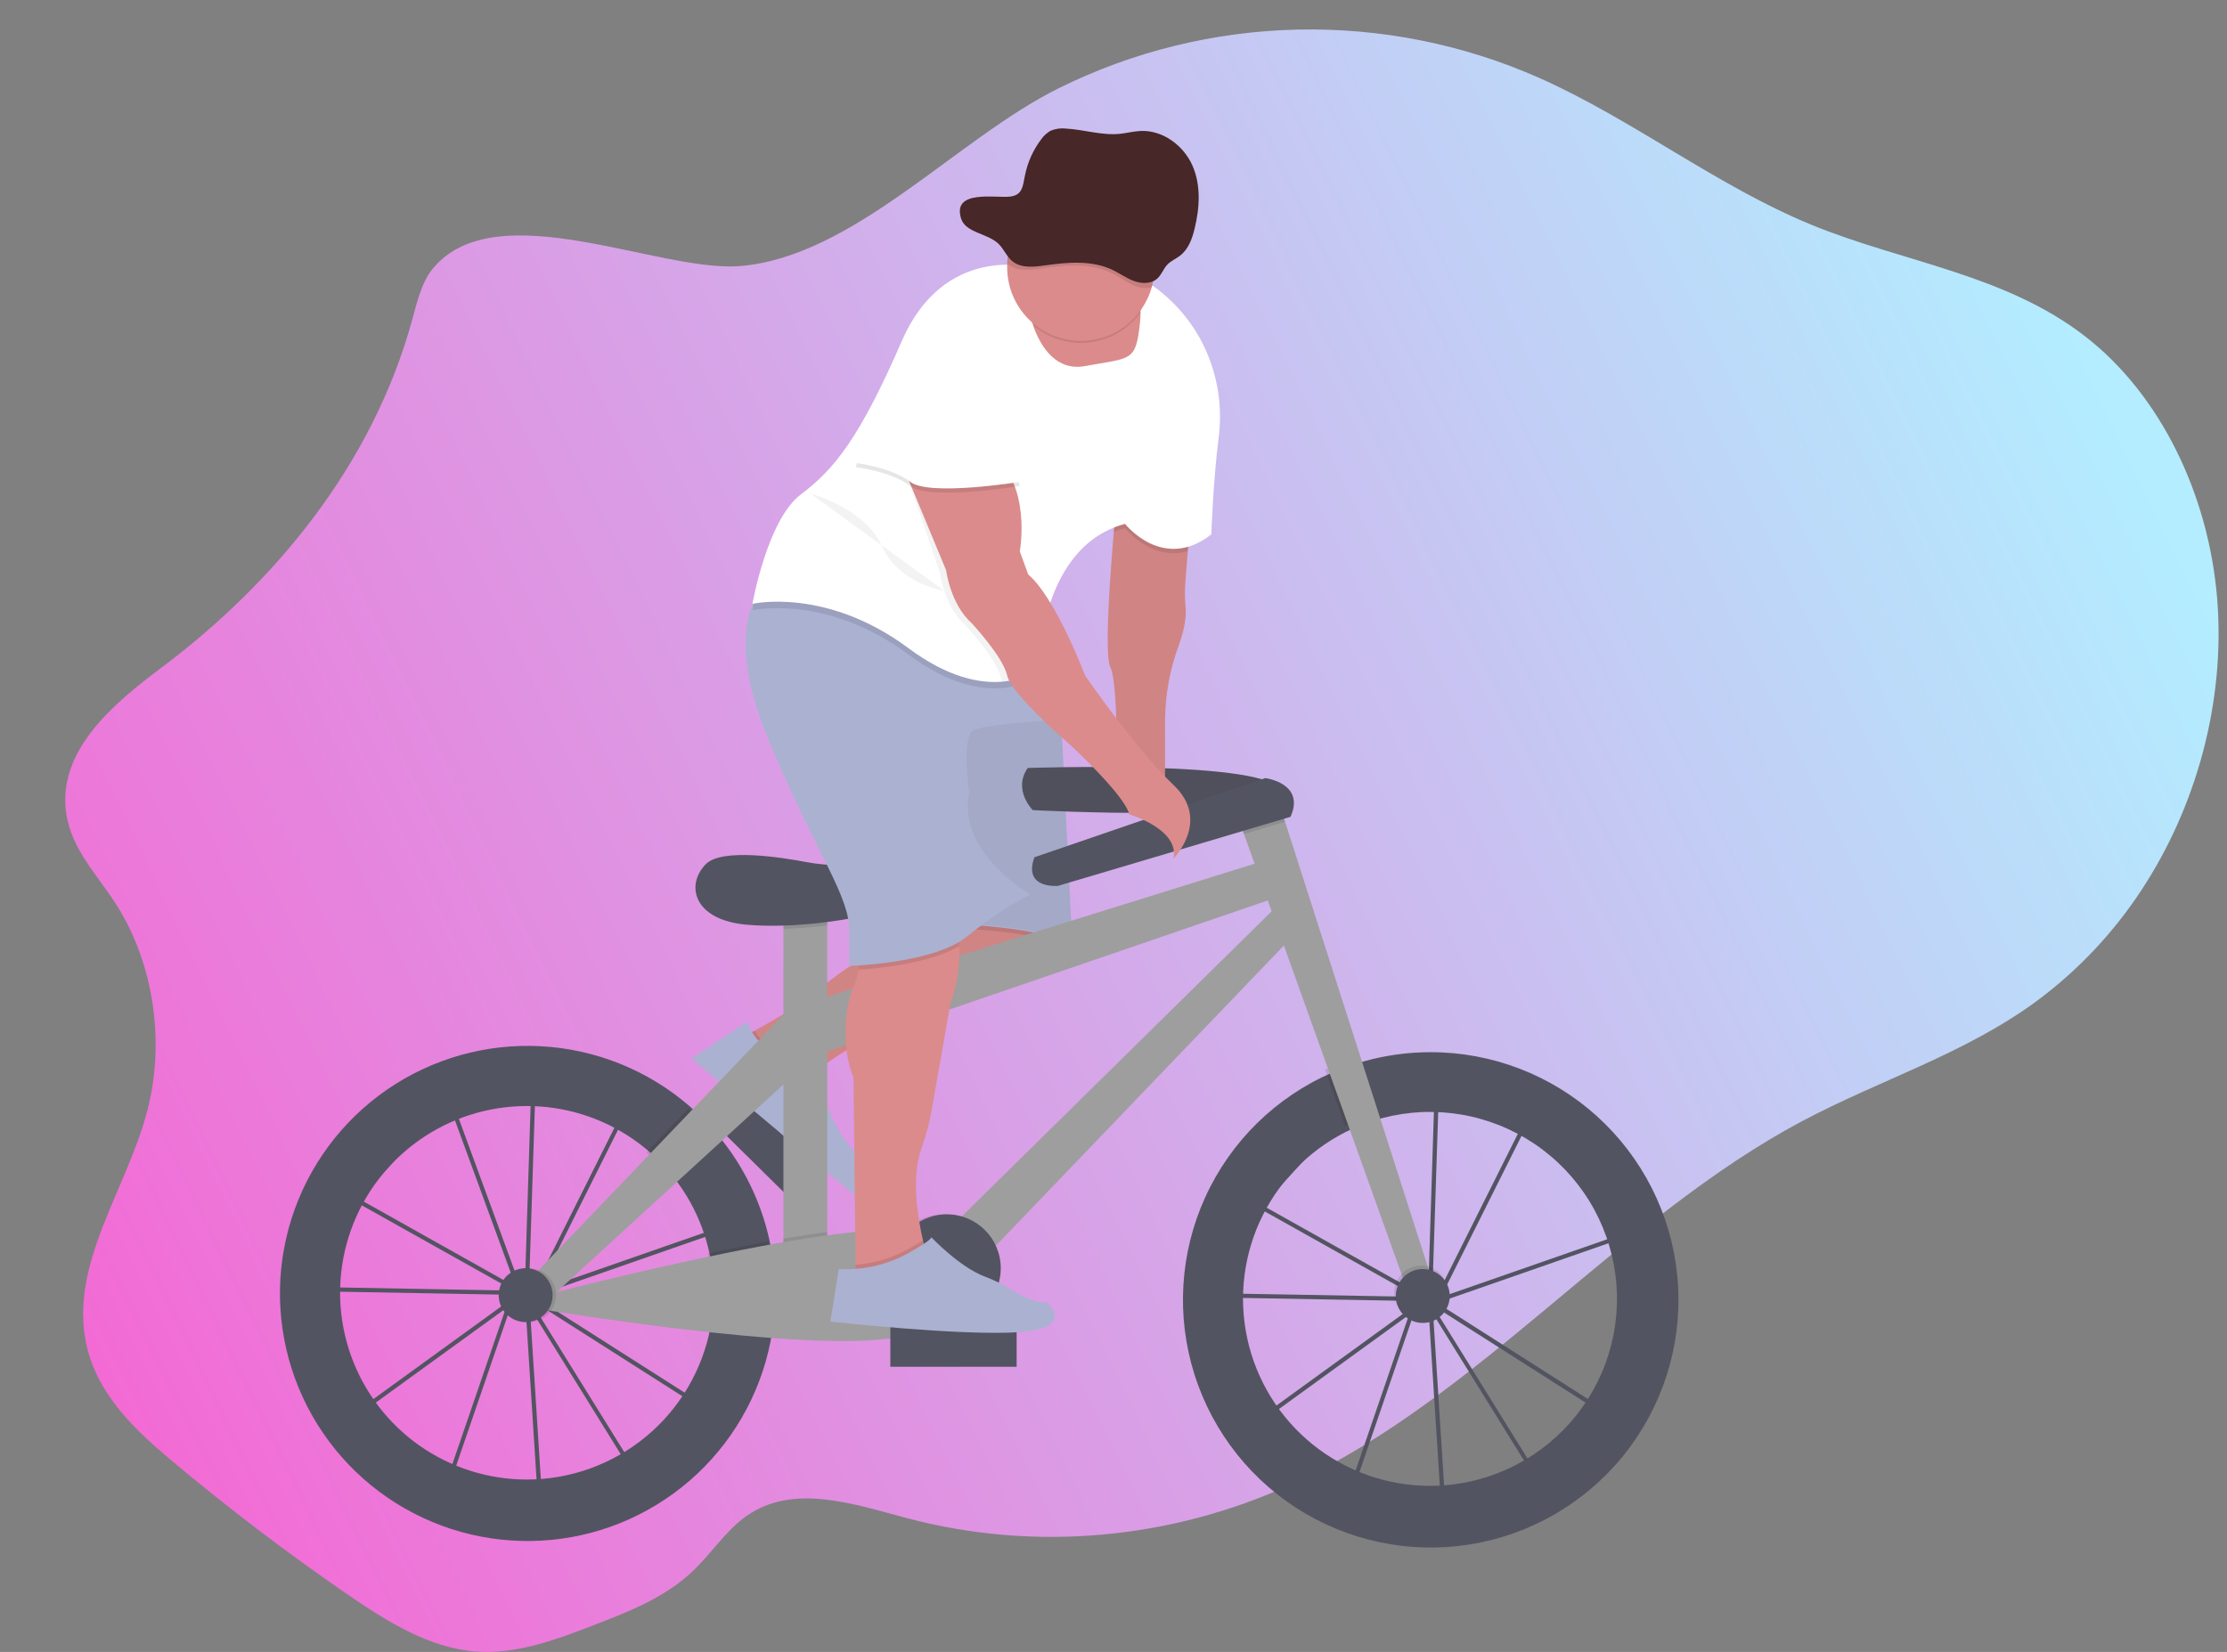 <svg width="1058" height="785" viewBox="0 0 1058 785" fill="none" xmlns="http://www.w3.org/2000/svg">
<rect x="0" y="0" width="1058" height="785" fill="#808080" stroke="none"/>
<g id="bike 1">
<g clip-path="url(#clip0)">
<path id="Vector" d="M205.844 127.377C200.363 133.909 198.252 143.092 195.892 151.726C176.887 221.304 130.056 277.27 76.723 317.245C54.138 334.178 26.641 356.886 31.582 387.246C34.243 403.551 45.916 415.553 54.588 428.832C72.782 456.638 78.684 494.433 70.011 527.72C60.149 565.593 32.582 600.933 41.114 639.228C46.376 662.801 64.24 679.577 81.414 693.996C108.207 716.475 135.854 737.533 164.354 757.17C183.459 770.332 203.784 783.139 226.049 784.809C245.654 786.283 264.858 778.965 283.473 771.746C299.737 765.431 316.411 758.86 329.544 746.209C338.116 737.949 344.948 727.292 354.47 720.534C376.835 704.662 405.562 714.72 431.209 721.517C491.723 737.467 556.489 731.643 614.073 705.075C702.404 664.314 769.73 578.715 856.131 532.788C893.28 513.036 933.69 500.778 968.088 475.339C987.467 460.855 1004.12 443.158 1017.3 423.047C1043.31 383.651 1057.37 333.422 1053.31 284.253C1049.25 235.084 1026.49 187.703 990.753 159.947C952.494 130.235 904.173 124.686 860.642 106.849C815.691 88.423 775.702 56.757 731.181 36.986C695.156 21.031 655.95 13.2 616.441 14.065C576.932 14.93 538.121 24.47 502.856 41.985C454.404 66.049 405.292 122.191 351.329 126.454C312.88 129.4 235.871 91.605 205.844 127.377Z" fill="url(#paint0_linear)"/>
<g id="right-wheel">
<path id="Vector_2" d="M684.847 718.78L678.587 620.88L678.457 620.67L672.137 622.87L643.047 707.68L596.797 674.88L670.487 621.47L670.557 621.26L670.977 621.11L675.727 617.66L598.487 574.35L579.557 595.15L582.557 614.65L671.357 616.23V618.23L580.877 616.61L577.477 594.5L603.367 566.05L642.087 520.88L642.777 522.75L650.977 513.75L681.517 519.22V518.01L683.517 518.07V519.58L728.877 527.7L686.547 612.35L680.377 616.82V617.32V617.88L778.187 583.8L766.577 675.01L683.577 622.14L680.657 620.5L729.597 699.39L684.847 718.78ZM680.847 624.44L686.697 715.82L726.747 698.44L680.847 624.44ZM600.277 674.88L642.067 704.51L669.407 624.77L600.277 674.88ZM682.597 619.22L684.687 620.39L765.037 671.59L775.837 586.72L682.597 619.22ZM675.497 612.02L678.007 616.07L678.447 615.75L681.447 521.22L651.707 515.88L643.547 524.88L675.497 612.02ZM600.107 572.97L674.947 614.97L673.647 612.84L642.067 526.57L604.867 567.45L600.107 572.97ZM683.477 521.58L680.477 614.27L684.997 610.99L725.907 529.17L683.477 521.58Z" fill="#535461"/>
<path id="Vector_3" d="M679.757 500C669.144 499.988 658.578 501.415 648.347 504.24C643.071 505.695 637.904 507.523 632.887 509.71C606.157 521.297 584.674 542.387 572.594 568.898C560.514 595.41 558.697 625.459 567.492 653.233C576.287 681.008 595.071 704.533 620.209 719.259C645.348 733.984 675.054 738.863 703.582 732.952C732.109 727.04 757.431 710.759 774.648 687.257C791.865 663.755 799.754 634.702 796.789 605.72C793.823 576.738 780.215 549.885 758.595 530.356C736.975 510.828 708.881 500.012 679.747 500H679.757ZM679.357 706.09C659.076 706.082 639.408 699.137 623.62 686.407C607.831 673.678 596.872 655.931 592.562 636.113C588.252 616.295 590.851 595.599 599.928 577.463C609.004 559.326 624.011 544.84 642.457 536.41C647.149 534.262 652.021 532.532 657.017 531.24C669.229 528.07 681.977 527.537 694.411 529.678C706.845 531.818 718.681 536.581 729.13 543.652C739.58 550.722 748.404 559.937 755.015 570.683C761.627 581.429 765.873 593.46 767.473 605.975C769.073 618.49 767.989 631.202 764.293 643.265C760.598 655.329 754.375 666.467 746.04 675.939C737.704 685.41 727.447 692.998 715.951 698.196C704.455 703.395 691.984 706.086 679.367 706.09H679.357Z" fill="#535461"/>
</g>
<g id="left-wheel">
<path id="Vector_4" d="M255.725 715.778L249.455 617.838L249.325 617.628L243.005 619.828L213.925 704.678L167.675 671.888L241.345 618.478L241.415 618.268L241.835 618.118L246.585 614.668L169.345 571.358L150.425 592.158L153.425 611.658L242.245 613.278V615.278L151.765 613.658L148.345 591.518L174.245 563.058L212.995 517.858L213.685 519.728L221.885 510.728L252.345 516.188V514.978L254.345 515.038V516.548L299.705 524.668L257.415 609.278L251.245 613.748V614.248V614.808L349.045 580.728L337.435 671.938L254.435 619.068L251.515 617.428L300.455 696.308L255.725 715.778ZM251.725 621.438L257.575 712.818L297.625 695.438L251.725 621.438ZM171.145 671.868L212.935 701.498L240.275 621.758L171.145 671.868ZM253.465 616.208L255.555 617.378L335.905 668.578L346.705 583.708L253.465 616.208ZM246.365 609.008L248.875 613.058L249.315 612.738L252.315 518.208L222.575 512.888L214.415 521.888L246.365 609.008ZM170.945 569.948L245.785 611.948L244.485 609.818L212.905 523.548L175.715 564.418L170.945 569.948ZM254.345 518.558L251.345 611.278L255.865 607.998L296.775 526.178L254.345 518.558Z" fill="#535461"/>
<path id="Vector_5" d="M365.415 588.738C361.405 570.919 353.285 554.283 341.705 540.158C337.406 534.909 332.666 530.038 327.535 525.598C307.809 508.567 282.986 498.568 256.962 497.17C230.938 495.771 205.187 503.053 183.749 517.873C162.311 532.693 146.401 554.211 138.515 579.05C130.629 603.89 131.214 630.645 140.178 655.116C149.142 679.587 165.978 700.39 188.042 714.258C210.107 728.127 236.152 734.277 262.09 731.743C288.028 729.208 312.39 718.134 331.353 700.257C350.317 682.379 362.807 658.712 366.865 632.968C367.809 626.907 368.284 620.783 368.285 614.648C368.292 605.932 367.329 597.242 365.415 588.738ZM250.225 703.088C231.993 703.069 214.209 697.435 199.292 686.953C184.374 676.47 173.047 661.648 166.851 644.501C160.655 627.354 159.89 608.715 164.66 591.118C169.43 573.521 179.505 557.82 193.513 546.15C207.521 534.48 224.783 527.408 242.953 525.895C261.122 524.381 279.316 528.501 295.062 537.693C310.807 546.884 323.34 560.703 330.956 577.268C338.571 593.834 340.9 612.343 337.625 630.278C333.875 650.722 323.076 669.203 307.107 682.506C291.137 695.809 271.01 703.093 250.225 703.088V703.088Z" fill="#535461"/>
</g>
<g id="boy">
<path id="Vector_6" d="M387 554.303L344.293 512.159L330.947 525.683L373.654 567.827L387 554.303Z" fill="#535461"/>
<path id="Vector_7" d="M354.48 491.99C354.48 491.99 379.27 478.91 388.85 470.49C394.617 465.444 400.818 460.917 407.38 456.96L438.48 438.03L503.48 433.03L506.48 444.03C506.48 444.03 511.48 460.03 461.48 474.03C411.48 488.03 386.48 510.03 386.48 510.03C386.48 510.03 354.48 520.99 354.48 491.99Z" fill="#DB8B8B"/>
<path id="Vector_8" opacity="0.1" d="M389.13 507.86C387.36 509.21 386.48 509.99 386.48 509.99C386.48 509.99 354.48 520.99 354.48 491.99C354.48 491.99 356.03 491.17 358.48 489.8C360.955 493.831 364.423 497.16 368.551 499.469C372.679 501.778 377.33 502.99 382.06 502.99H385.45L389.13 507.86Z" fill="black"/>
<path id="Vector_9" opacity="0.05" d="M505.54 449.55C502.76 455.44 493.17 465.12 461.48 473.99C420.87 485.36 396.75 501.99 389.13 507.86C387.36 509.21 386.48 509.99 386.48 509.99C386.48 509.99 354.48 520.99 354.48 491.99C354.48 491.99 356.03 491.17 358.48 489.8C365.91 485.73 381.64 476.8 388.82 470.45C394.586 465.403 400.787 460.875 407.35 456.92L438.45 437.99L450.03 437.1L503.45 432.99L506.45 443.99C506.45 443.99 507.15 446.14 505.54 449.55Z" fill="black"/>
<path id="Vector_10" d="M354.98 485.49L328.48 502.99L406.08 567.99C406.08 567.99 417.48 560.99 411.48 552.99C411.48 552.99 391.48 535.99 390.48 511.99L384.48 503.99H381.09C375.358 503.991 369.767 502.211 365.089 498.897C360.412 495.583 356.88 490.898 354.98 485.49V485.49Z" fill="#ABB1D1"/>
<path id="Vector_11" opacity="0.1" d="M505.54 449.55C489.54 441.82 450.48 440.99 450.48 440.99L450.06 437.1L503.48 432.99L506.48 443.99C506.48 443.99 507.15 446.14 505.54 449.55Z" fill="black"/>
<path id="Vector_12" d="M450.48 438.99C450.48 438.99 497.48 439.99 509.48 449.99L503.48 328.99H438.48L450.48 438.99Z" fill="#ABB1D1"/>
<path id="Vector_13" opacity="0.05" d="M450.48 438.49C450.48 438.49 497.48 439.49 509.48 449.49L503.48 328.49H438.48L450.48 438.49Z" fill="black"/>
<path id="Vector_14" d="M488.24 364.95C488.24 364.95 605.89 360.95 608.29 376.16C610.69 391.37 490.64 384.96 490.64 384.96C490.64 384.96 481.04 375.35 488.24 364.95Z" fill="#535461"/>
<path id="Vector_15" opacity="0.05" d="M488.24 364.95C488.24 364.95 605.89 360.95 608.29 376.16C610.69 391.37 490.64 384.96 490.64 384.96C490.64 384.96 481.04 375.35 488.24 364.95Z" fill="black"/>
<path id="Vector_16" d="M393 425.78H372.19V606.66H393V425.78Z" fill="#9E9E9E"/>
<path id="Vector_17" opacity="0.1" d="M393 425.77V439.7C386.08 440.6 379 441.17 372.19 441.39V425.77H393Z" fill="black"/>
<path id="Vector_18" d="M391.44 410.78C388.52 410.554 385.616 410.164 382.74 409.61C371.46 407.45 343.02 402.92 335.37 410.61C325.77 420.21 328.97 437.02 354.58 439.42C380.19 441.82 424.21 435.42 433.02 425.81C433.02 425.77 417.09 412.75 391.44 410.78Z" fill="#535461"/>
<path id="Vector_19" d="M387.4 475.4L605.9 407.37L613.1 424.18L389 501.01L387.4 475.4Z" fill="#9E9E9E"/>
<path id="Vector_20" d="M452.23 582.65L609.9 427.38L618.7 440.18L468.23 597.05L452.23 582.65Z" fill="#9E9E9E"/>
<path id="Vector_21" opacity="0.1" d="M653.58 529.85C648.584 531.142 643.712 532.872 639.02 535.02L629.46 508.31C634.477 506.123 639.644 504.295 644.92 502.84L653.58 529.85Z" fill="black"/>
<path id="Vector_22" d="M680.33 608.26L669.13 614.66L590.99 396.33L587.49 386.56L605.9 376.15L610.51 390.53L680.33 608.26Z" fill="#9E9E9E"/>
<path id="Vector_23" opacity="0.1" d="M610.51 390.53L590.99 396.33L587.49 386.56L605.9 376.15L610.51 390.53Z" fill="black"/>
<path id="Vector_24" d="M491.44 407.37L601.09 369.75C601.09 369.75 620.3 372.15 613.09 388.16L502.65 420.97C502.65 420.97 485.85 422.57 491.44 407.37Z" fill="#535461"/>
<path id="Vector_25" opacity="0.1" d="M367.79 615.86C367.789 621.994 367.314 628.119 366.37 634.18C356.77 633.49 346.85 632.49 337.13 631.49C339.289 619.599 339.021 607.394 336.34 595.61C345.81 593.61 355.48 591.7 364.92 589.97C366.833 598.467 367.795 607.15 367.79 615.86V615.86Z" fill="black"/>
<path id="Vector_26" opacity="0.1" d="M393 585.38V606.65H372.19V588.65C379.39 587.4 386.39 586.29 393 585.38Z" fill="black"/>
<path id="Vector_27" d="M258.54 615.49C258.54 615.49 426.62 571.49 440.22 588.28C453.82 605.07 468.23 627.49 425.85 635.49C383.47 643.49 255.37 621.88 255.37 621.88L258.54 615.49Z" fill="#9E9E9E"/>
<path id="Vector_28" opacity="0.1" d="M341.21 541.37L319.85 560.92C316.067 556.064 311.791 551.614 307.09 547.64L327.03 526.81C332.164 531.249 336.908 536.12 341.21 541.37V541.37Z" fill="black"/>
<path id="Vector_29" d="M252.94 606.66L378.59 475.4L382.6 505.81L259.34 618.66L252.94 606.66Z" fill="#9E9E9E"/>
<path id="Vector_30" opacity="0.1" d="M251.34 628.27C258.415 628.27 264.15 622.535 264.15 615.46C264.15 608.385 258.415 602.65 251.34 602.65C244.265 602.65 238.53 608.385 238.53 615.46C238.53 622.535 244.265 628.27 251.34 628.27Z" fill="black"/>
<path id="Vector_31" d="M249.73 628.27C256.805 628.27 262.54 622.535 262.54 615.46C262.54 608.385 256.805 602.65 249.73 602.65C242.655 602.65 236.92 608.385 236.92 615.46C236.92 622.535 242.655 628.27 249.73 628.27Z" fill="#535461"/>
<path id="Vector_32" opacity="0.1" d="M675.13 627.07C682.205 627.07 687.94 621.335 687.94 614.26C687.94 607.185 682.205 601.45 675.13 601.45C668.055 601.45 662.32 607.185 662.32 614.26C662.32 621.335 668.055 627.07 675.13 627.07Z" fill="black"/>
<path id="Vector_33" d="M675.93 628.67C683.005 628.67 688.74 622.935 688.74 615.86C688.74 608.785 683.005 603.05 675.93 603.05C668.855 603.05 663.12 608.785 663.12 615.86C663.12 622.935 668.855 628.67 675.93 628.67Z" fill="#535461"/>
<path id="Vector_34" opacity="0.1" d="M448.22 628.27C462.364 628.27 473.83 616.804 473.83 602.66C473.83 588.516 462.364 577.05 448.22 577.05C434.076 577.05 422.61 588.516 422.61 602.66C422.61 616.804 434.076 628.27 448.22 628.27Z" fill="black"/>
<path id="Vector_35" d="M449.83 628.27C463.974 628.27 475.44 616.804 475.44 602.66C475.44 588.516 463.974 577.05 449.83 577.05C435.686 577.05 424.22 588.516 424.22 602.66C424.22 616.804 435.686 628.27 449.83 628.27Z" fill="#535461"/>
<path id="Vector_36" d="M442.992 600.736L442.984 600.742C439.977 602.991 439.362 607.253 441.611 610.26L461.937 637.441C464.186 640.448 468.448 641.063 471.455 638.814L471.463 638.808C474.471 636.559 475.085 632.297 472.836 629.29L452.51 602.109C450.261 599.102 446 598.487 442.992 600.736Z" fill="#6C63FF"/>
<path id="Vector_37" d="M565.48 246.99L563.1 277.1C562.826 280.914 562.876 284.744 563.25 288.55C563.56 291.92 563.25 297.82 559.95 306.82C555.713 318.317 553.523 330.467 553.48 342.72V376.99L530.48 372.99C530.48 372.99 531.48 324.99 527.48 316.99C523.48 308.99 530.48 237.99 530.48 237.99L565.48 246.99Z" fill="#DB8B8B"/>
<path id="Vector_38" opacity="0.05" d="M564.3 261.91L563.1 277.1C562.83 280.911 562.883 284.738 563.26 288.54C563.57 291.91 563.26 297.81 559.96 306.82C555.723 318.317 553.533 330.467 553.49 342.72V376.99L530.49 372.99C530.49 372.99 531.49 324.99 527.49 316.99C524.66 311.32 527.34 274.05 529.15 252.78C529.9 244.03 530.49 237.99 530.49 237.99L565.49 246.99L564.3 261.91Z" fill="black"/>
<path id="Vector_39" d="M451.5 476.99L442.85 526.19C441.759 532.759 440.086 539.218 437.85 545.49C432.78 559.35 436.02 578.78 438.48 589.38C439.57 594.06 440.48 597.02 440.48 597.02L414.48 611.02L406.48 605.02V601.02L405.48 512.02C399.48 498.02 401.48 477.02 405.48 469.02C406.617 466.392 407.417 463.63 407.86 460.8C409.86 450.08 410.48 435.02 410.48 435.02C410.48 435.02 426.48 408.02 445.48 426.02C452.48 432.65 455.14 441.32 455.7 449.62C456.68 463.83 451.5 476.99 451.5 476.99Z" fill="#DB8B8B"/>
<path id="Vector_40" opacity="0.1" d="M455.7 449.59C441.83 457.83 417.7 460.16 407.86 460.77C409.86 450.05 410.48 434.99 410.48 434.99C410.48 434.99 426.48 407.99 445.48 425.99C452.48 432.62 455.14 441.29 455.7 449.59Z" fill="black"/>
<path id="Vector_41" d="M489.48 424.99C478.846 430.653 468.797 437.352 459.48 444.99C443.48 457.99 403.48 458.99 403.48 458.99V443.99C404.48 425.99 387.48 405.99 364.48 349.99C349.79 314.23 353.86 293.99 358.72 283.99C361.48 278.34 364.48 275.99 364.48 275.99L489.48 299.99L493.95 313.39L503.48 341.99C503.48 341.99 468.48 343.99 462.48 346.99C456.48 349.99 460.48 376.99 460.48 376.99C454.48 404.99 489.48 424.99 489.48 424.99Z" fill="#ABB1D1"/>
<path id="Vector_42" opacity="0.1" d="M565.48 246.99L564.3 261.91C546.9 266.91 534.48 250.99 534.48 250.99C532.665 251.477 530.882 252.074 529.14 252.78C529.89 244.03 530.48 237.99 530.48 237.99L565.48 246.99Z" fill="black"/>
<path id="Vector_43" opacity="0.1" d="M493.95 313.39C493.48 318.06 493.48 320.99 493.48 320.99C493.48 320.99 470.48 339.99 431.48 310.99C392.48 281.99 357.48 289.99 357.48 289.99C357.48 289.99 357.89 287.67 358.72 283.99C361.48 278.34 364.48 275.99 364.48 275.99L489.48 299.99L493.95 313.39Z" fill="black"/>
<path id="Vector_44" d="M578.96 207.94C576.35 228.29 575.48 253.94 575.48 253.94C552.48 271.94 534.48 248.94 534.48 248.94C512.76 254.77 502.55 273.78 497.74 290.37C495.164 299.344 493.732 308.607 493.48 317.94C493.48 317.94 487.4 322.94 476.2 323.94C465.61 324.83 450.43 322.07 431.48 307.94C392.48 278.94 357.48 286.94 357.48 286.94C357.48 286.94 364.48 246.94 380.48 234.94C396.48 222.94 408.48 207.94 428.48 161.94C448.48 115.94 489.48 126.94 489.48 126.94C489.48 126.94 491.48 117.94 528.48 126.94C537.492 129.302 545.834 133.721 552.85 139.85C572.64 156.49 582.24 182.3 578.96 207.94Z" fill="white"/>
<path id="Vector_45" d="M541.85 149.49C541.8 150.82 541.69 152.3 541.51 153.95C539.51 171.95 537.51 169.95 515.51 173.95C501.83 176.44 494.72 165.01 491.3 156.01C490.062 152.75 489.128 149.382 488.51 145.95L536.51 137.95C536.51 137.95 542.26 136.34 541.85 149.49Z" fill="#DB8B8B"/>
<path id="Vector_46" opacity="0.05" d="M497.74 290.42C495.164 299.394 493.732 308.657 493.48 317.99C493.48 317.99 487.4 322.99 476.2 323.99C475.884 323.353 475.643 322.682 475.48 321.99C473.48 312.99 458.48 296.99 458.48 296.99C448.48 287.99 446.48 271.99 446.48 271.99L429.98 223.49L424.48 218.99C424.48 218.99 447.48 200.99 467.48 215.99C487.48 230.99 481.48 262.99 481.48 262.99L485.48 273.99C489.63 277.49 493.85 283.66 497.74 290.42Z" fill="black"/>
<path id="Vector_47" d="M427.48 217.99L449.48 270.99C449.48 270.99 451.48 286.99 461.48 295.99C461.48 295.99 476.48 311.99 478.48 320.99C480.48 329.99 508.48 353.99 508.48 353.99C508.48 353.99 534.48 377.99 536.48 386.99C536.48 386.99 560.48 393.99 557.48 407.99C557.48 407.99 575.48 389.99 557.48 372.99C539.48 355.99 515.48 320.99 515.48 320.99C515.48 320.99 501.48 283.99 488.48 272.99L484.48 261.99C484.48 261.99 490.48 229.99 470.48 214.99C450.48 199.99 427.48 217.99 427.48 217.99Z" fill="#DB8B8B"/>
<path id="Vector_48" opacity="0.1" d="M440.48 596.99L414.48 610.99L406.48 604.99V600.99C415.464 600.352 424.193 597.718 432.03 593.28C434.43 591.92 436.69 590.58 438.5 589.4C439.55 594.03 440.48 596.99 440.48 596.99Z" fill="black"/>
<path id="Vector_49" opacity="0.1" d="M470.48 175.99L484.48 230.99C484.48 230.99 441.48 237.99 432.48 230.99C423.48 223.99 406.48 221.99 406.48 221.99C406.48 221.99 424.48 169.99 434.48 163.99C444.48 157.99 470.48 175.99 470.48 175.99Z" fill="black"/>
<path id="Vector_50" d="M470.48 173.99L484.48 228.99C484.48 228.99 441.48 235.99 432.48 228.99C423.48 221.99 406.48 219.99 406.48 219.99C406.48 219.99 424.48 167.99 434.48 161.99C444.48 155.99 470.48 173.99 470.48 173.99Z" fill="white"/>
<path id="Vector_51" opacity="0.1" d="M541.85 148.49C539.049 152.356 535.487 155.609 531.383 158.047C527.278 160.485 522.718 162.058 517.983 162.669C513.248 163.28 508.439 162.915 503.85 161.598C499.261 160.281 494.99 158.039 491.3 155.01C490.062 151.75 489.128 148.382 488.51 144.95L536.51 136.95C536.51 136.95 542.26 135.34 541.85 148.49Z" fill="black"/>
<path id="Vector_52" d="M548.48 126.99C548.48 136.273 544.793 145.175 538.229 151.739C531.665 158.303 522.763 161.99 513.48 161.99C504.197 161.99 495.295 158.303 488.731 151.739C482.168 145.175 478.48 136.273 478.48 126.99C478.48 126.41 478.48 125.83 478.48 125.25C478.711 115.967 482.62 107.157 489.346 100.756C496.073 94.356 505.067 90.889 514.35 91.12C523.633 91.351 532.443 95.26 538.844 101.986C545.245 108.713 548.711 117.707 548.48 126.99V126.99Z" fill="#DB8B8B"/>
<path id="Vector_53" opacity="0.1" d="M548.48 126.99C548.483 130.216 548.039 133.426 547.16 136.53C544.455 137.12 541.633 136.861 539.08 135.79C535.34 134.32 532.13 131.79 528.54 129.97C518.43 124.85 506.4 125.86 495.2 127.55C489.64 128.39 483.33 129.17 478.96 125.63C478.81 125.511 478.666 125.385 478.53 125.25C478.761 115.967 482.67 107.157 489.396 100.756C496.123 94.356 505.117 90.889 514.4 91.12C523.683 91.351 532.493 95.26 538.894 101.986C545.295 108.713 548.761 117.707 548.53 126.99H548.48Z" fill="black"/>
<path id="Vector_54" opacity="0.05" d="M384.98 234.49C384.98 234.49 410.98 241.49 418.98 259.49C426.98 277.49 448.62 280.78 448.62 280.78" fill="black"/>
<path id="Vector_55" d="M482.98 630.49H422.98V649.49H482.98V630.49Z" fill="#535461"/>
<path id="Vector_56" d="M431.99 595.23C437.36 592.23 442.07 589.23 442.48 587.99C442.48 587.99 456.03 602.29 468.1 606.73C472.159 608.229 476.044 610.16 479.69 612.49C484.47 615.49 491.29 619.02 497.48 619.02C497.48 619.02 511.48 631.02 484.48 633.02C457.48 635.02 394.48 628.02 394.48 628.02L398.48 603.02C410.167 603.705 421.804 601 431.99 595.23Z" fill="#ABB1D1"/>
</g>
<g id="hat">
<path id="Vector_57" d="M456.624 103.927C458.754 110.607 468.984 110.817 474.234 115.737C476.964 118.297 478.234 122.077 481.234 124.357C485.404 127.537 491.424 126.837 496.734 126.077C507.424 124.557 518.904 123.647 528.544 128.257C531.964 129.887 535.034 132.167 538.604 133.497C542.174 134.827 546.604 134.987 549.504 132.627C551.824 130.737 552.674 127.627 554.774 125.547C556.404 123.907 558.674 122.987 560.534 121.547C564.614 118.467 566.374 113.447 567.534 108.647C569.934 98.767 570.624 88.117 566.534 78.747C562.444 69.377 552.604 61.747 541.864 62.237C538.574 62.387 535.364 63.237 532.084 63.597C523.534 64.467 515.084 61.597 506.504 61.107C504.015 60.804 501.49 61.148 499.174 62.107C497.427 63.078 495.92 64.427 494.764 66.057C490.836 71.202 488.146 77.184 486.904 83.537C485.904 88.327 485.854 92.667 479.984 93.407C473.314 94.287 452.114 89.797 456.624 103.927Z" fill="#472727"/>
</g>
</g>
</g>
<defs>
<linearGradient id="paint0_linear" x1="53.005" y1="661.758" x2="1006.18" y2="198.419" gradientUnits="userSpaceOnUse">
<stop stop-color="#F36AD5"/>
<stop offset="1" stop-color="#B3EDFF"/>
</linearGradient>
<clipPath id="clip0">
<rect width="1057.7" height="784.98" fill="white"/>
</clipPath>
</defs>
</svg>
